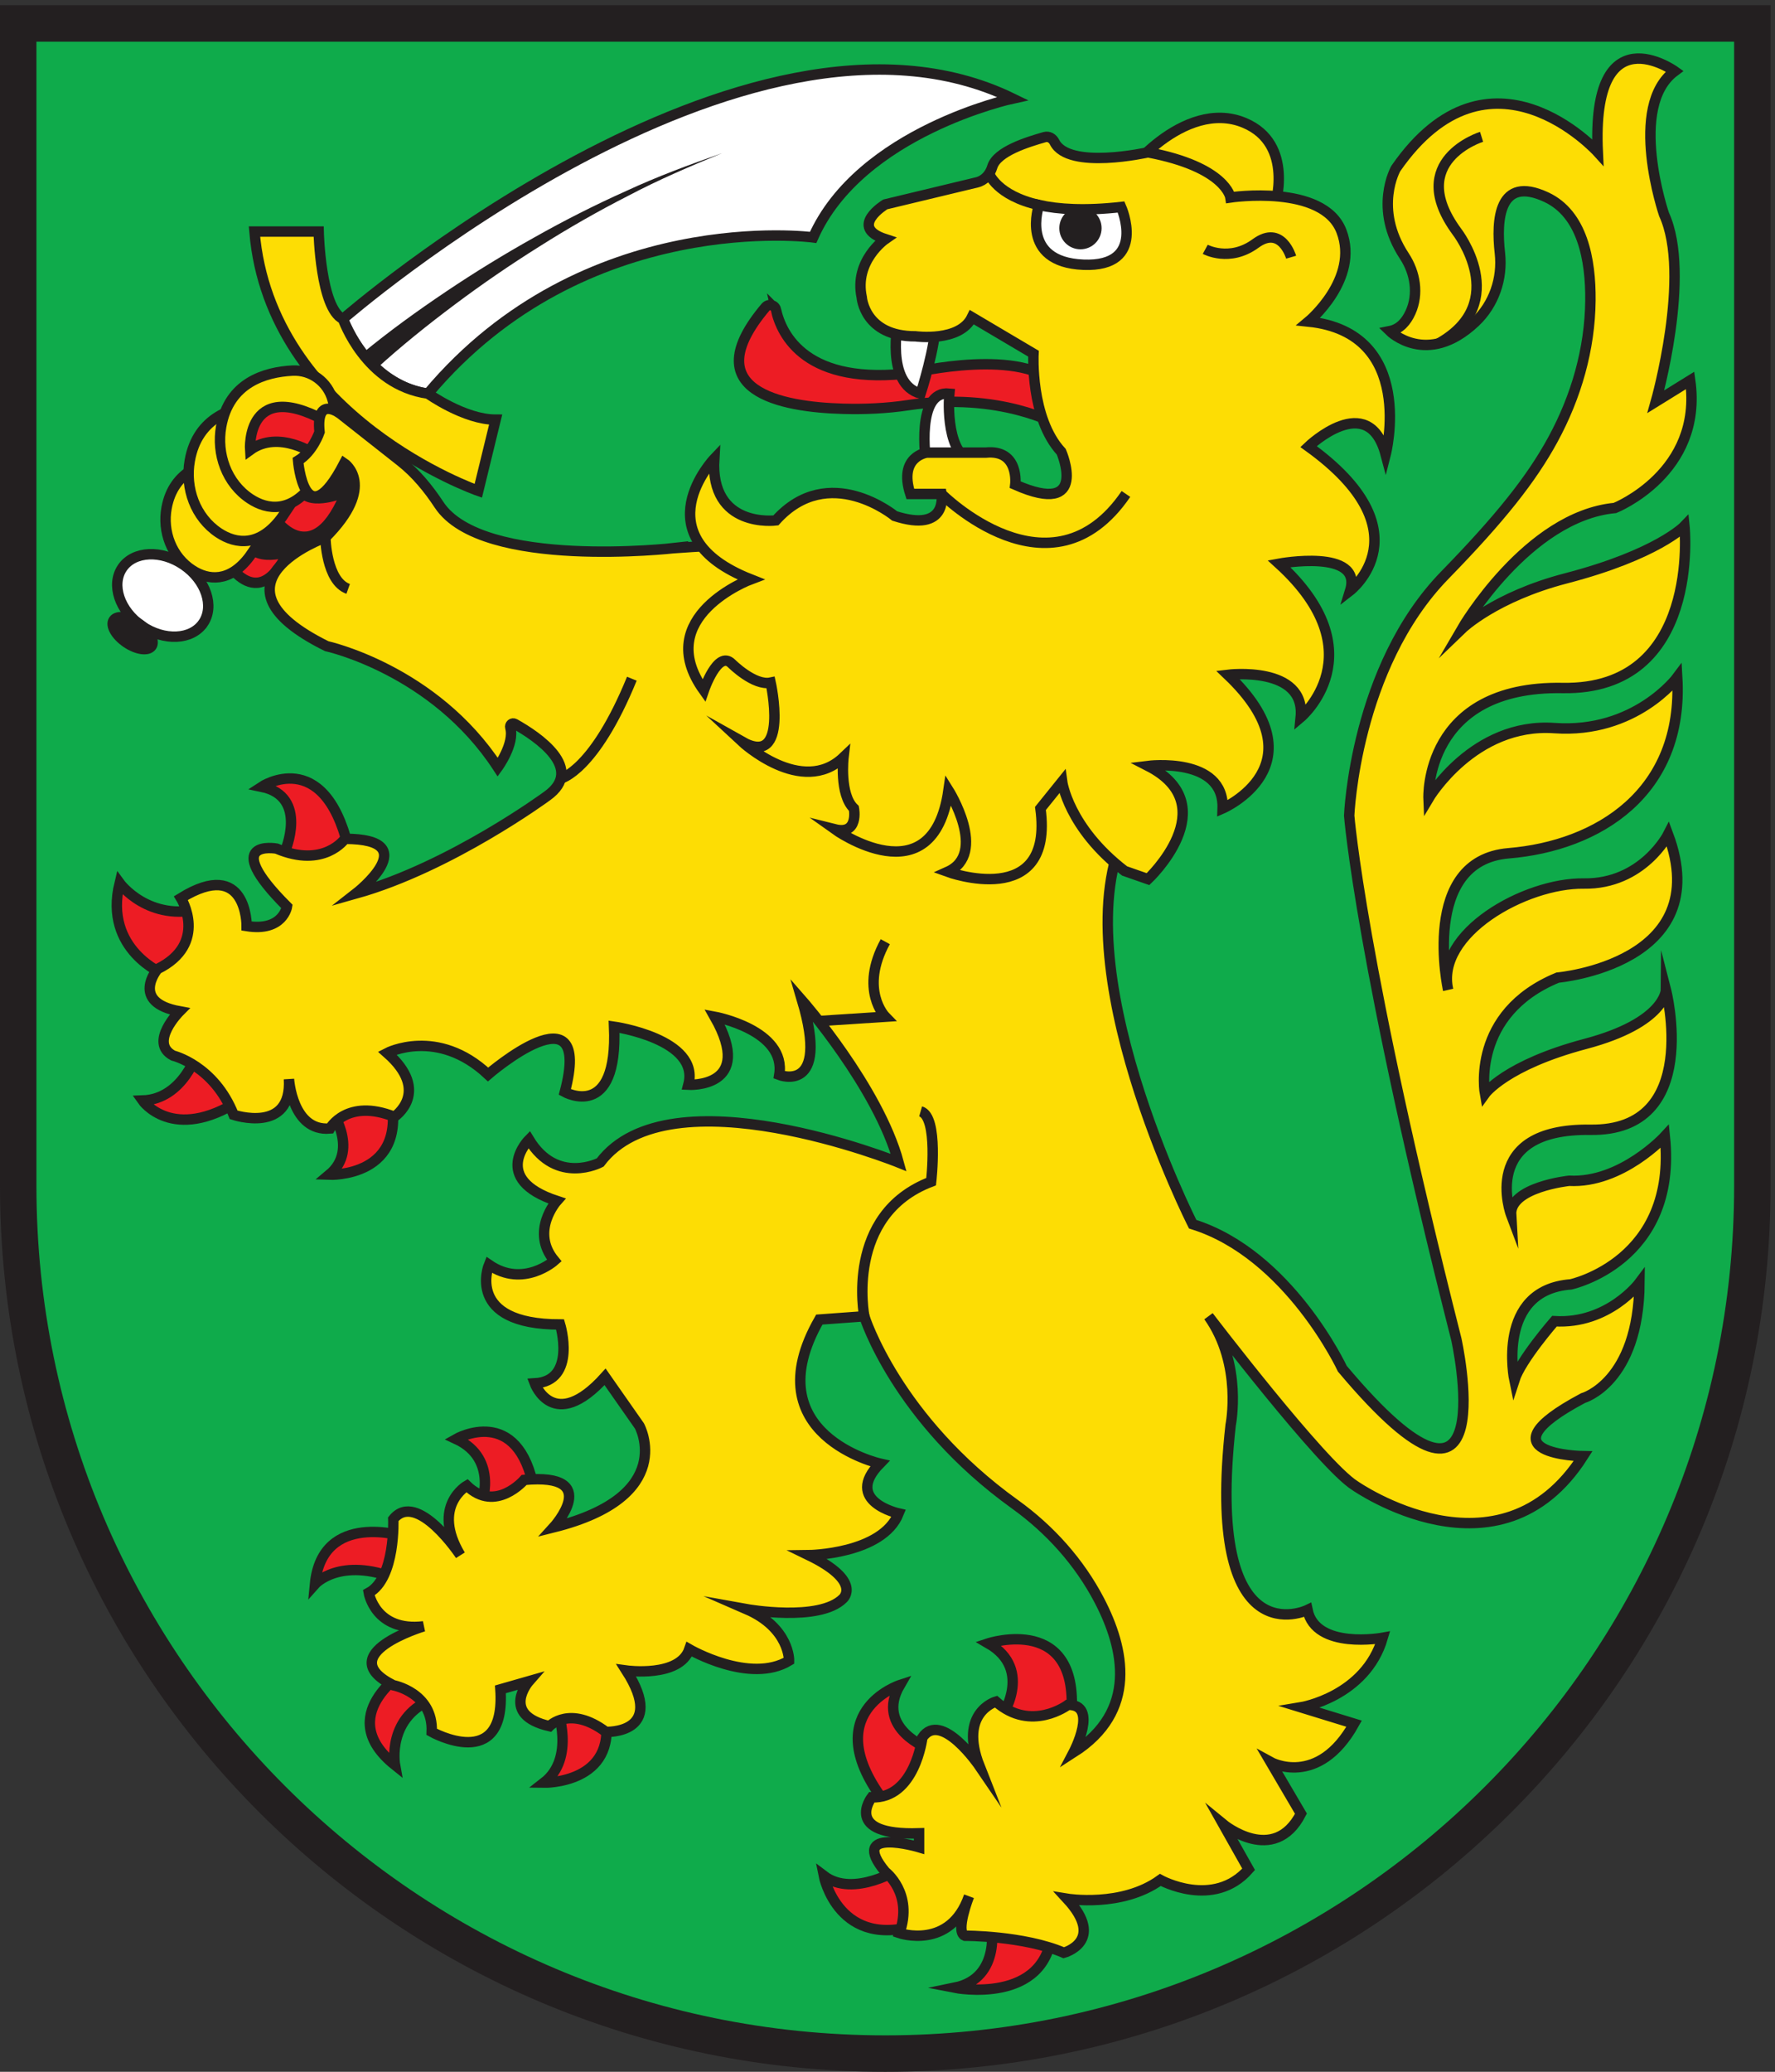 <svg xmlns="http://www.w3.org/2000/svg" height="264.573" width="226.773" xml:space="preserve"><rect width="100%" height="100%" fill="#333333" stroke="none"/><path style="fill:#0fab4b;fill-opacity:1;fill-rule:evenodd;stroke:none" d="M850.391 17.5C391.137 17.5 17.5 391.129 17.5 850.391V1966.75h1665.79V850.391c0-459.262-373.63-832.891-832.899-832.891" transform="matrix(.133 0 0 -.133 0 264.573)"/><path style="fill:#231f20;fill-opacity:1;fill-rule:nonzero;stroke:none" d="M1700.79 1984.25H0V850.391C0 380.73 380.734 0 850.391 0c469.669 0 850.399 380.73 850.399 850.391V1984.25zm-35-35V850.391C1665.79 400.781 1300.01 35 850.391 35 400.781 35 35 400.781 35 850.391V1949.25h1630.79" transform="matrix(.133 0 0 -.133 0 264.573)"/><path style="fill:#fff;fill-opacity:1;fill-rule:nonzero;stroke:none" d="M972.77 1894.68s-146.661-31.67-191.661-133.34c0 0-219.453 29.38-370-150 0 0-53.336 3.34-81.668 71.67 0 0 386.668 336.67 643.329 211.67" transform="matrix(.133 0 0 -.133 0 264.573)"/><path style="fill:none;stroke:#231f20;stroke-width:10;stroke-linecap:butt;stroke-linejoin:miter;stroke-miterlimit:10;stroke-dasharray:none;stroke-opacity:1" d="M972.77 1894.68s-146.661-31.67-191.661-133.34c0 0-219.453 29.38-370-150 0 0-53.336 3.34-81.668 71.67 0 0 386.668 336.67 643.329 211.67z" transform="matrix(.133 0 0 -.133 0 264.573)"/><path style="fill:#fddd04;fill-opacity:1;fill-rule:nonzero;stroke:none" d="M306.109 1766.92s1.664-73.91 23.332-83.91c0 0 21.668-63.33 81.668-71.67 0 0 35-25 65-25l-16.668-68.33s-200 69.49-215 248.91h61.668" transform="matrix(.133 0 0 -.133 0 264.573)"/><path style="fill:none;stroke:#231f20;stroke-width:10;stroke-linecap:butt;stroke-linejoin:miter;stroke-miterlimit:10;stroke-dasharray:none;stroke-opacity:1" d="M306.109 1766.92s1.664-73.91 23.332-83.91c0 0 21.668-63.33 81.668-71.67 0 0 35-25 65-25l-16.668-68.33s-200 69.49-215 248.91z" transform="matrix(.133 0 0 -.133 0 264.573)"/><path style="fill:#fff;fill-opacity:1;fill-rule:nonzero;stroke:none" d="M195.141 1390.93c-11.11-16.21-37.489-17.44-58.918-2.75-21.43 14.7-29.801 39.74-18.692 55.95 11.11 16.2 37.489 17.42 58.922 2.74 21.43-14.69 29.793-39.74 18.688-55.94" transform="matrix(.133 0 0 -.133 0 264.573)"/><path style="fill:none;stroke:#231f20;stroke-width:10;stroke-linecap:butt;stroke-linejoin:miter;stroke-miterlimit:10;stroke-dasharray:none;stroke-opacity:1" d="M195.141 1390.93c-11.11-16.21-37.489-17.44-58.918-2.75-21.43 14.7-29.801 39.74-18.692 55.95 11.11 16.2 37.489 17.42 58.922 2.74 21.43-14.69 29.793-39.74 18.688-55.94z" transform="matrix(.133 0 0 -.133 0 264.573)"/><path style="fill:#231f20;fill-opacity:1;fill-rule:nonzero;stroke:none" d="M145.613 1368.86c-3.394-4.95-14.289-3.38-24.336 3.5-10.05 6.89-15.441 16.49-12.047 21.44 3.395 4.95 14.293 3.38 24.336-3.5 10.047-6.89 15.446-16.49 12.047-21.44" transform="matrix(.133 0 0 -.133 0 264.573)"/><path style="fill:none;stroke:#231f20;stroke-width:10;stroke-linecap:butt;stroke-linejoin:miter;stroke-miterlimit:10;stroke-dasharray:none;stroke-opacity:1" d="M145.613 1368.86c-3.394-4.95-14.289-3.38-24.336 3.5-10.05 6.89-15.441 16.49-12.047 21.44 3.395 4.95 14.293 3.38 24.336-3.5 10.047-6.89 15.446-16.49 12.047-21.44z" transform="matrix(.133 0 0 -.133 0 264.573)"/><path style="fill:#231f20;fill-opacity:1;fill-rule:nonzero;stroke:none" d="M347.965 1649.91c26.047 21.47 52.789 40.75 80.371 59.3 27.512 18.51 55.785 35.83 84.684 51.97 28.824 16.27 58.347 31.24 88.515 44.73 29.973 13.91 60.985 25.38 92.074 36.27-30.519-12.46-60.8-25.43-89.906-40.78-29.301-14.92-57.844-31.26-85.574-48.82-27.809-17.43-54.906-35.97-81.125-55.62-26.168-19.56-51.926-40.25-75.695-61.94l-13.344 14.89M354.641 1442.18H235.273v110.83h119.368v-110.83" transform="matrix(.133 0 0 -.133 0 264.573)"/><path style="fill:none;stroke:#231f20;stroke-width:10;stroke-linecap:butt;stroke-linejoin:miter;stroke-miterlimit:10;stroke-dasharray:none;stroke-opacity:1" d="M354.641 1442.18H235.273v110.83h119.368z" transform="matrix(.133 0 0 -.133 0 264.573)"/><path style="fill:#ed1c24;fill-opacity:1;fill-rule:nonzero;stroke:none" d="M258.609 1508.84s32.45-67.5 64.895 0c0 0-41.856-14.21-39.895 19.17l-25-19.17M211.992 1459.68s32.449-67.5 64.899 0c0 0-41.856-14.22-39.899 19.16l-25-19.16" transform="matrix(.133 0 0 -.133 0 264.573)"/><path style="fill:none;stroke:#231f20;stroke-width:10;stroke-linecap:butt;stroke-linejoin:miter;stroke-miterlimit:10;stroke-dasharray:none;stroke-opacity:1" d="M211.992 1459.68s32.449-67.5 64.899 0c0 0-41.856-14.22-39.899 19.16z" transform="matrix(.133 0 0 -.133 0 264.573)"/><path style="fill:#fddd04;fill-opacity:1;fill-rule:nonzero;stroke:none" d="M256.102 1523.64c-4.149 15.01-18.567 25.28-34.645 24.48-23.711-1.18-54.691-9.95-61.414-46.41-4.234-22.98 4.754-47.17 24.922-60.06 14.816-9.47 35.508-12.13 54.594 13.1l25.414 36.77-8.871 32.12" transform="matrix(.133 0 0 -.133 0 264.573)"/><path style="fill:none;stroke:#231f20;stroke-width:10;stroke-linecap:butt;stroke-linejoin:miter;stroke-miterlimit:10;stroke-dasharray:none;stroke-opacity:1" d="M256.102 1523.64c-4.149 15.01-18.567 25.28-34.645 24.48-23.711-1.18-54.691-9.95-61.414-46.41-4.234-22.98 4.754-47.17 24.922-60.06 14.816-9.47 35.508-12.13 54.594 13.1l25.414 36.77z" transform="matrix(.133 0 0 -.133 0 264.573)"/><path style="fill:#fddd04;fill-opacity:1;fill-rule:nonzero;stroke:none" d="M289.387 1572.39c-4.625 17.35-20.696 29.22-38.621 28.3-26.426-1.37-60.965-11.5-68.457-53.65-4.723-26.54 5.3-54.5 27.777-69.4 16.523-10.95 39.578-14.03 60.859 15.14l28.332 42.49-9.89 37.12" transform="matrix(.133 0 0 -.133 0 264.573)"/><path style="fill:none;stroke:#231f20;stroke-width:10;stroke-linecap:butt;stroke-linejoin:miter;stroke-miterlimit:10;stroke-dasharray:none;stroke-opacity:1" d="M289.387 1572.39c-4.625 17.35-20.696 29.22-38.621 28.3-26.426-1.37-60.965-11.5-68.457-53.65-4.723-26.54 5.3-54.5 27.777-69.4 16.523-10.95 39.578-14.03 60.859 15.14l28.332 42.49z" transform="matrix(.133 0 0 -.133 0 264.573)"/><path style="fill:#fddd04;fill-opacity:1;fill-rule:nonzero;stroke:none" d="M319.555 1605.13c-4.625 17.34-20.696 29.22-38.625 28.29-26.43-1.37-60.961-11.5-68.457-53.64-4.723-26.55 5.3-54.51 27.777-69.4 16.52-10.95 39.582-14.04 60.859 15.13l28.332 42.49-9.886 37.13" transform="matrix(.133 0 0 -.133 0 264.573)"/><path style="fill:none;stroke:#231f20;stroke-width:10;stroke-linecap:butt;stroke-linejoin:miter;stroke-miterlimit:10;stroke-dasharray:none;stroke-opacity:1" d="M319.555 1605.13c-4.625 17.34-20.696 29.22-38.625 28.29-26.43-1.37-60.961-11.5-68.457-53.64-4.723-26.55 5.3-54.51 27.777-69.4 16.52-10.95 39.582-14.04 60.859 15.13l28.332 42.49z" transform="matrix(.133 0 0 -.133 0 264.573)"/><path style="fill:#ed1c24;fill-opacity:1;fill-rule:nonzero;stroke:none" d="M302.773 1553.01s-35 24.17-62.5 4.17c0 0-4.988 73.95 79.168 24.16l-16.668-28.33" transform="matrix(.133 0 0 -.133 0 264.573)"/><path style="fill:none;stroke:#231f20;stroke-width:10;stroke-linecap:butt;stroke-linejoin:miter;stroke-miterlimit:10;stroke-dasharray:none;stroke-opacity:1" d="M302.773 1553.01s-35 24.17-62.5 4.17c0 0-4.988 73.95 79.168 24.16z" transform="matrix(.133 0 0 -.133 0 264.573)"/><path style="fill:#ed1c24;fill-opacity:1;fill-rule:nonzero;stroke:none" d="M273.652 1171.48s23.289 52.99-22.336 62.36c0 0 59.375 39.38 83.125-57.5l-31.25-21.25-29.539 16.39" transform="matrix(.133 0 0 -.133 0 264.573)"/><path style="fill:none;stroke:#231f20;stroke-width:10;stroke-linecap:butt;stroke-linejoin:miter;stroke-miterlimit:10;stroke-dasharray:none;stroke-opacity:1" d="M273.652 1171.48s23.289 52.99-22.336 62.36c0 0 59.375 39.38 83.125-57.5l-31.25-21.25z" transform="matrix(.133 0 0 -.133 0 264.573)"/><path style="fill:#ed1c24;fill-opacity:1;fill-rule:nonzero;stroke:none" d="M157.566 1053.84s-58.414 23.13-42.64 87.5c0 0 27.64-38.12 79.515-24.37v-36.25l-36.875-26.88" transform="matrix(.133 0 0 -.133 0 264.573)"/><path style="fill:none;stroke:#231f20;stroke-width:10;stroke-linecap:butt;stroke-linejoin:miter;stroke-miterlimit:10;stroke-dasharray:none;stroke-opacity:1" d="M157.566 1053.84s-58.414 23.13-42.64 87.5c0 0 27.64-38.12 79.515-24.37v-36.25z" transform="matrix(.133 0 0 -.133 0 264.573)"/><path style="fill:#ed1c24;fill-opacity:1;fill-rule:nonzero;stroke:none" d="M190.066 980.09s-13.75-46.25-53.125-47.5c0 0 28.75-41.25 93.125 0l-10.625 26.879-29.375 20.621" transform="matrix(.133 0 0 -.133 0 264.573)"/><path style="fill:none;stroke:#231f20;stroke-width:10;stroke-linecap:butt;stroke-linejoin:miter;stroke-miterlimit:10;stroke-dasharray:none;stroke-opacity:1" d="M190.066 980.09s-13.75-46.25-53.125-47.5c0 0 28.75-41.25 93.125 0l-10.625 26.879z" transform="matrix(.133 0 0 -.133 0 264.573)"/><path style="fill:#ed1c24;fill-opacity:1;fill-rule:nonzero;stroke:none" d="M316.316 926.34s30-40 0-65c0 0 77.5-3.121 58.125 77.5l-58.125-12.5" transform="matrix(.133 0 0 -.133 0 264.573)"/><path style="fill:none;stroke:#231f20;stroke-width:10;stroke-linecap:butt;stroke-linejoin:miter;stroke-miterlimit:10;stroke-dasharray:none;stroke-opacity:1" d="M316.316 926.34s30-40 0-65c0 0 77.5-3.121 58.125 77.5z" transform="matrix(.133 0 0 -.133 0 264.573)"/><path style="fill:#ed1c24;fill-opacity:1;fill-rule:nonzero;stroke:none" d="M461.941 543.219s18.125 45-23.75 64.383c0 0 60 34.367 75-49.383l-51.25-15" transform="matrix(.133 0 0 -.133 0 264.573)"/><path style="fill:none;stroke:#231f20;stroke-width:10;stroke-linecap:butt;stroke-linejoin:miter;stroke-miterlimit:10;stroke-dasharray:none;stroke-opacity:1" d="M461.941 543.219s18.125 45-23.75 64.383c0 0 60 34.367 75-49.383z" transform="matrix(.133 0 0 -.133 0 264.573)"/><path style="fill:#ed1c24;fill-opacity:1;fill-rule:nonzero;stroke:none" d="M388.816 513.852s-79.375 25.617-86.25-45.633c0 0 23.75 26.883 78.75 5l7.5 40.633" transform="matrix(.133 0 0 -.133 0 264.573)"/><path style="fill:none;stroke:#231f20;stroke-width:10;stroke-linecap:butt;stroke-linejoin:miter;stroke-miterlimit:10;stroke-dasharray:none;stroke-opacity:1" d="M388.816 513.852s-79.375 25.617-86.25-45.633c0 0 23.75 26.883 78.75 5z" transform="matrix(.133 0 0 -.133 0 264.573)"/><path style="fill:#ed1c24;fill-opacity:1;fill-rule:nonzero;stroke:none" d="M388.816 384.469s-68.75-42.5-9.375-90c0 0-8.75 47.5 38.75 64.383l-29.375 25.617" transform="matrix(.133 0 0 -.133 0 264.573)"/><path style="fill:none;stroke:#231f20;stroke-width:10;stroke-linecap:butt;stroke-linejoin:miter;stroke-miterlimit:10;stroke-dasharray:none;stroke-opacity:1" d="M388.816 384.469s-68.75-42.5-9.375-90c0 0-8.75 47.5 38.75 64.383z" transform="matrix(.133 0 0 -.133 0 264.573)"/><path style="fill:#ed1c24;fill-opacity:1;fill-rule:nonzero;stroke:none" d="M535.066 348.852s18.125-47.5-12.5-71.25c0 0 70.625-1.25 58.75 64.367l-46.25 6.883" transform="matrix(.133 0 0 -.133 0 264.573)"/><path style="fill:none;stroke:#231f20;stroke-width:10;stroke-linecap:butt;stroke-linejoin:miter;stroke-miterlimit:10;stroke-dasharray:none;stroke-opacity:1" d="M535.066 348.852s18.125-47.5-12.5-71.25c0 0 70.625-1.25 58.75 64.367z" transform="matrix(.133 0 0 -.133 0 264.573)"/><path style="fill:#ed1c24;fill-opacity:1;fill-rule:nonzero;stroke:none" d="M961.316 339.469s32.5 46.25-11.875 71.883c0 0 89.379 29.367 79.379-71.883l-39.3-10.617-28.204 10.617" transform="matrix(.133 0 0 -.133 0 264.573)"/><path style="fill:none;stroke:#231f20;stroke-width:10;stroke-linecap:butt;stroke-linejoin:miter;stroke-miterlimit:10;stroke-dasharray:none;stroke-opacity:1" d="M961.316 339.469s32.5 46.25-11.875 71.883c0 0 89.379 29.367 79.379-71.883l-39.3-10.617z" transform="matrix(.133 0 0 -.133 0 264.573)"/><path style="fill:#ed1c24;fill-opacity:1;fill-rule:nonzero;stroke:none" d="M892.566 310.102s-52.5 19.367-28.125 61.25c0 0-80.597-26.25-14.05-113.133l33.961 9.383 8.214 42.5" transform="matrix(.133 0 0 -.133 0 264.573)"/><path style="fill:none;stroke:#231f20;stroke-width:10;stroke-linecap:butt;stroke-linejoin:miter;stroke-miterlimit:10;stroke-dasharray:none;stroke-opacity:1" d="M892.566 310.102s-52.5 19.367-28.125 61.25c0 0-80.597-26.25-14.05-113.133l33.961 9.383z" transform="matrix(.133 0 0 -.133 0 264.573)"/><path style="fill:#ed1c24;fill-opacity:1;fill-rule:nonzero;stroke:none" d="M865.691 195.719s-45.625-29.367-74.375-7.5c0 0 14.188-73.117 93.036-46.25l-4.911 30-13.75 23.75" transform="matrix(.133 0 0 -.133 0 264.573)"/><path style="fill:none;stroke:#231f20;stroke-width:10;stroke-linecap:butt;stroke-linejoin:miter;stroke-miterlimit:10;stroke-dasharray:none;stroke-opacity:1" d="M865.691 195.719s-45.625-29.367-74.375-7.5c0 0 14.188-73.117 93.036-46.25l-4.911 30z" transform="matrix(.133 0 0 -.133 0 264.573)"/><path style="fill:#ed1c24;fill-opacity:1;fill-rule:nonzero;stroke:none" d="M951.941 143.219s11.25-53.117-35-62.5c0 0 88.749-17.489 93.749 55.312l-58.749 7.188" transform="matrix(.133 0 0 -.133 0 264.573)"/><path style="fill:none;stroke:#231f20;stroke-width:10;stroke-linecap:butt;stroke-linejoin:miter;stroke-miterlimit:10;stroke-dasharray:none;stroke-opacity:1" d="M951.941 143.219s11.25-53.117-35-62.5c0 0 88.749-17.489 93.749 55.312z" transform="matrix(.133 0 0 -.133 0 264.573)"/><path style="fill:#fddd04;fill-opacity:1;fill-rule:nonzero;stroke:none" d="M647.773 1463.01s-184.656-21.14-226 41.57c-10.32 15.66-22.253 30.2-36.98 41.81l-57.02 44.95s-24.582 20-20.832-16.87c0 0-6.25-18.75-20.625-27.5 0 0 6.25-75.63 44.375-2.5 0 0 31.875-21.25-18.125-71.25 0 0-121.25-43.75 1.25-104.38 0 0 103.125-22.5 164.375-116.25 0 0 16.368 22.5 12.028 38.05-.746 2.65 1.84 4.94 4.246 3.59 22.406-12.56 67.414-43.09 31.226-69.14 0 0-92.5-68.12-183.75-93.75 0 0 67.5 52.5-10.625 52.5 0 0-20-28.75-65.625-9.37 0 0-55.625 10 10-55.63 0 0-3.75-24.37-38.75-18.75 0 0 .625 66.25-63.125 26.88 0 0 26.875-43.75-22.5-68.13 0 0-26.875-31.87 21.25-40.62 0 0-30-30.001-6.25-42.501 0 0 39.375-9.379 58.125-56.879 0 0 56.25-18.75 53.125 34.379 0 0 3.125-50.629 39.375-47.5 0 0 16.25 29.371 61.875 11.25 0 0 35.625 23.75-6.875 61.25 0 0 48.125 25.001 96.875-20.629 0 0 101.25 87.5 73.75-16.871 0 0 51.239-28.36 47.313 62.761 0 0 83.027-11.785 71.363-55.769 0 0 64.528-3.672 25.254 65.329 0 0 69.121-12.7 62.051-55.899 0 0 48.699-18.86 21.996 71.469 0 0 73.055-83.258 92.687-155.52 0 0-219.937 88.762-286.707 0 0 0-41.628-22-68.339 21.988 0 0-37.7-37.699 26.711-58.906 0 0-25.922-29.063-2.36-57.344 0 0-29.847-26.707-62.836-3.93 0 0-23.562-57.339 68.336-57.339 0 0 16.496-54.2-24.351-56.559 0 0 18.066-48.699 67.554 6.281l32.992-47.133s36.918-67.546-82.48-97.398c0 0 48.035 52.641-28.219 45.57 0 0-27.547-32.211-55.043-5.5 0 0-34.558-19.64-6.285-66.769 0 0-41.629 62.828-64.406 34.558 0 0 2.355-56.558-23.567-70.687 0 0 6.286-37.711 52.625-32.211 0 0-88.757-26.711-29.058-56.551 0 0 38.488-7.07 36.918-44.781 0 0 71.476-40.051 65.98 40.84l27.489 7.871s-28.274-32.211 19.64-43.211c0 0 19.641 20.422 54.199-5.5 0 0 58.911-2.359 19.637 58.91 0 0 51.059-7.07 60.485 20.43 0 0 58.125-33.778 95.832-11 0 0 .785 31.422-40.844 49.492 0 0 69.906-12.57 92.683 10.211 0 0 18.852 16.5-32.988 41.629 0 0 70.692.777 86.402 40.058 0 0-53.414 11.782-18.066 47.911 0 0-121.48 27.5-58.125 138.25l43.203 3.152s30.574-98.543 144.824-180.57c33.544-24.09 61.644-55.403 80.804-91.981 24.76-47.281 36.8-106.902-24.54-146.121 0 0 24.35 46.34-5.5 45.551 0 0-35.346-26.711-69.123 3.148 0 0-36.133-10.219-15.715-62.051 0 0-36.914 54.192-54.98 27.493 0 0-7.071-58.922-48.699-57.352 0 0-28.282-36.91 45.554-34.559v-13.359s-68.875 20.43-32.476-23.562c0 0 27.254-20.418 13.629-58.911 0 0 48.703-16.488 66.769 35.34 0 0-13.359-34.047-3.937-37.84 0 0 56.562.153 95.048-16.359 0 0 40.85 11 3.15 51.852 0 0 52.62-8.641 89.54 18.07 0 0 51.06-28.281 84.83 10.211l-24.34 43.199s48.7-40.062 74.61 10.211l-29.06 49.488s45.56-25.14 80.12 36.918l-51.06 15.711s62.05 10.199 78.55 66.77c0 0-64.41-11.789-72.26 26.711 0 0-98.97-47.918-73.83 177.511 0 0 11.77 58.129-21.22 104.481 0 0 109.18-142.973 140.61-162.602 0 0 139.03-97.398 219.15 28.27 0 0-102.12 1.57 0 55.769 0 0 53.42 14.922 54.2 110.75 0 0-29.85-40.05-81.69-36.91 0 0-32.21-36.91-38.5-56.551 0 0-18.06 86.391 54.2 91.903 0 0 102.9 21.988 90.34 142.168 0 0-41.64-45.328-91.9-42.688 0 0-57.34-6.011-55.77-32.722 0 0-31.43 83.269 76.19 81.691 107.61-1.559 72.54 134.32 72.54 134.32s-.27-31.42-77.26-51.836c-76.97-20.425-96.61-47.914-96.61-47.914s-14.14 76.98 69.91 111.54c0 0 152.39 13.35 106.04 137.46 0 0-24.35-47.92-80.91-47.13-56.55.79-142.96-47.92-130.39-102.12 0 0-27.49 124.11 58.13 131.18 85.62 7.07 168.36 58.13 161.94 168.88 0 0-40.19-54.2-117.95-48.7s-120.97-67.55-120.97-67.55-4.71 108.4 128.82 106.05c133.54-2.36 117.04 155.52 117.04 155.52s-26-27.39-113.89-50.27c-68.12-17.73-99.71-48.19-99.71-48.19s62.78 107.89 146.83 115.79c0 0 84.84 33.73 72.27 122.49l-32.99-20.42s34.56 121.75 7.85 179.87c0 0-35.35 103.69 10.22 137.46 0 0-80.13 57.35-73.84-77.76 0 0-103.69 114.69-194.02-15.71 0 0-21.95-38.25 8.12-83.95 10.63-16.13 13.99-36.48 6.03-54.08-3.98-8.79-10.18-16.17-19.87-18.09 0 0 35.61-35.04 82.03 8.73 17.93 16.91 26.45 41.7 23.68 66.18-3.6 31.76-1.15 75.01 44.54 53.72 34.57-16.1 42.81-59.7 42.42-99.26-.47-46.71-13.67-92.3-35.97-133.34-20.6-37.93-50.74-75.84-103.84-130.3-86.39-88.56-91.91-230.93-91.91-230.93s11-140.6 102.9-502.718c0 0 48-215.82-109.5-28.332 0 0-51.25 110-143.75 138.75 0 0-126.97 250-64.11 377.5l-305.889 278.75s-88.328-4.27-127.918-7.08" transform="matrix(.133 0 0 -.133 0 264.573)"/><path style="fill:none;stroke:#231f20;stroke-width:10;stroke-linecap:butt;stroke-linejoin:miter;stroke-miterlimit:10;stroke-dasharray:none;stroke-opacity:1" d="M647.773 1463.01s-184.656-21.14-226 41.57c-10.32 15.66-22.253 30.2-36.98 41.81l-57.02 44.95s-24.582 20-20.832-16.87c0 0-6.25-18.75-20.625-27.5 0 0 6.25-75.63 44.375-2.5 0 0 31.875-21.25-18.125-71.25 0 0-121.25-43.75 1.25-104.38 0 0 103.125-22.5 164.375-116.25 0 0 16.368 22.5 12.028 38.05-.746 2.65 1.84 4.94 4.246 3.59 22.406-12.56 67.414-43.09 31.226-69.14 0 0-92.5-68.12-183.75-93.75 0 0 67.5 52.5-10.625 52.5 0 0-20-28.75-65.625-9.37 0 0-55.625 10 10-55.63 0 0-3.75-24.37-38.75-18.75 0 0 .625 66.25-63.125 26.88 0 0 26.875-43.75-22.5-68.13 0 0-26.875-31.87 21.25-40.62 0 0-30-30.001-6.25-42.501 0 0 39.375-9.379 58.125-56.879 0 0 56.25-18.75 53.125 34.379 0 0 3.125-50.629 39.375-47.5 0 0 16.25 29.371 61.875 11.25 0 0 35.625 23.75-6.875 61.25 0 0 48.125 25.001 96.875-20.629 0 0 101.25 87.5 73.75-16.871 0 0 51.239-28.36 47.313 62.761 0 0 83.027-11.785 71.363-55.769 0 0 64.528-3.672 25.254 65.329 0 0 69.121-12.7 62.051-55.899 0 0 48.699-18.86 21.996 71.469 0 0 73.055-83.258 92.687-155.52 0 0-219.937 88.762-286.707 0 0 0-41.628-22-68.339 21.988 0 0-37.7-37.699 26.711-58.906 0 0-25.922-29.063-2.36-57.344 0 0-29.847-26.707-62.836-3.93 0 0-23.562-57.339 68.336-57.339 0 0 16.496-54.2-24.351-56.559 0 0 18.066-48.699 67.554 6.281l32.992-47.133s36.918-67.546-82.48-97.398c0 0 48.035 52.641-28.219 45.57 0 0-27.547-32.211-55.043-5.5 0 0-34.558-19.64-6.285-66.769 0 0-41.629 62.828-64.406 34.558 0 0 2.355-56.558-23.567-70.687 0 0 6.286-37.711 52.625-32.211 0 0-88.757-26.711-29.058-56.551 0 0 38.488-7.07 36.918-44.781 0 0 71.476-40.051 65.98 40.84l27.489 7.871s-28.274-32.211 19.64-43.211c0 0 19.641 20.422 54.199-5.5 0 0 58.911-2.359 19.637 58.91 0 0 51.059-7.07 60.485 20.43 0 0 58.125-33.778 95.832-11 0 0 .785 31.422-40.844 49.492 0 0 69.906-12.57 92.683 10.211 0 0 18.852 16.5-32.988 41.629 0 0 70.692.777 86.402 40.058 0 0-53.414 11.782-18.066 47.911 0 0-121.48 27.5-58.125 138.25l43.203 3.152s30.574-98.543 144.824-180.57c33.544-24.09 61.644-55.403 80.804-91.981 24.76-47.281 36.8-106.902-24.54-146.121 0 0 24.35 46.34-5.5 45.551 0 0-35.346-26.711-69.123 3.148 0 0-36.133-10.219-15.715-62.051 0 0-36.914 54.192-54.98 27.493 0 0-7.071-58.922-48.699-57.352 0 0-28.282-36.91 45.554-34.559v-13.359s-68.875 20.43-32.476-23.562c0 0 27.254-20.418 13.629-58.911 0 0 48.703-16.488 66.769 35.34 0 0-13.359-34.047-3.937-37.84 0 0 56.562.153 95.048-16.359 0 0 40.85 11 3.15 51.852 0 0 52.62-8.641 89.54 18.07 0 0 51.06-28.281 84.83 10.211l-24.34 43.199s48.7-40.062 74.61 10.211l-29.06 49.488s45.56-25.14 80.12 36.918l-51.06 15.711s62.05 10.199 78.55 66.77c0 0-64.41-11.789-72.26 26.711 0 0-98.97-47.918-73.83 177.511 0 0 11.77 58.129-21.22 104.481 0 0 109.18-142.973 140.61-162.602 0 0 139.03-97.398 219.15 28.27 0 0-102.12 1.57 0 55.769 0 0 53.42 14.922 54.2 110.75 0 0-29.85-40.05-81.69-36.91 0 0-32.21-36.91-38.5-56.551 0 0-18.06 86.391 54.2 91.903 0 0 102.9 21.988 90.34 142.168 0 0-41.64-45.328-91.9-42.688 0 0-57.34-6.011-55.77-32.722 0 0-31.43 83.269 76.19 81.691 107.61-1.559 72.54 134.32 72.54 134.32s-.27-31.42-77.26-51.836c-76.97-20.425-96.61-47.914-96.61-47.914s-14.14 76.98 69.91 111.54c0 0 152.39 13.35 106.04 137.46 0 0-24.35-47.92-80.91-47.13-56.55.79-142.96-47.92-130.39-102.12 0 0-27.49 124.11 58.13 131.18 85.62 7.07 168.36 58.13 161.94 168.88 0 0-40.19-54.2-117.95-48.7s-120.97-67.55-120.97-67.55-4.71 108.4 128.82 106.05c133.54-2.36 117.04 155.52 117.04 155.52s-26-27.39-113.89-50.27c-68.12-17.73-99.71-48.19-99.71-48.19s62.78 107.89 146.83 115.79c0 0 84.84 33.73 72.27 122.49l-32.99-20.42s34.56 121.75 7.85 179.87c0 0-35.35 103.69 10.22 137.46 0 0-80.13 57.35-73.84-77.76 0 0-103.69 114.69-194.02-15.71 0 0-21.95-38.25 8.12-83.95 10.63-16.13 13.99-36.48 6.03-54.08-3.98-8.79-10.18-16.17-19.87-18.09 0 0 35.61-35.04 82.03 8.73 17.93 16.91 26.45 41.7 23.68 66.18-3.6 31.76-1.15 75.01 44.54 53.72 34.57-16.1 42.81-59.7 42.42-99.26-.47-46.71-13.67-92.3-35.97-133.34-20.6-37.93-50.74-75.84-103.84-130.3-86.39-88.56-91.91-230.93-91.91-230.93s11-140.6 102.9-502.718c0 0 48-215.82-109.5-28.332 0 0-51.25 110-143.75 138.75 0 0-126.97 250-64.11 377.5l-305.889 278.75s-88.328-4.27-127.918-7.08z" transform="matrix(.133 0 0 -.133 0 264.573)"/><path style="fill:none;stroke:#231f20;stroke-width:10;stroke-linecap:butt;stroke-linejoin:miter;stroke-miterlimit:10;stroke-dasharray:none;stroke-opacity:1" d="M1423.19 1857.9s-73.75-22.9-23.75-90.98c0 0 52.73-67.85-17.38-107.34M830.242 725.422s-19.133 97.59 64.199 129.25c0 0 7.313 62.5-10.089 67.5M312.566 1473.22s.625-41.88 21.875-49.38M538.641 1241.76s32.05 7.08 68.3 95.83M786.672 1008.9l63.719 4.14s-25.297 25.8 0 72.05" transform="matrix(.133 0 0 -.133 0 264.573)"/><path style="fill:#ed1c24;fill-opacity:1;fill-rule:nonzero;stroke:none" d="M745.367 1691.93c5.293-23.85 28.633-74.05 131.574-60.59 0 0 106.875 25.62 140.629-13.75l-1.42-36.25s-55.341 32.15-143.927 18.87c-20.633-3.09-41.543-4.03-62.399-3.44-59.601 1.66-142.371 17.07-74.504 97.52 3.063 3.62 9.02 2.28 10.047-2.36" transform="matrix(.133 0 0 -.133 0 264.573)"/><path style="fill:none;stroke:#231f20;stroke-width:10;stroke-linecap:butt;stroke-linejoin:miter;stroke-miterlimit:10;stroke-dasharray:none;stroke-opacity:1" d="M745.367 1691.93c5.293-23.85 28.633-74.05 131.574-60.59 0 0 106.875 25.62 140.629-13.75l-1.42-36.25s-55.341 32.15-143.927 18.87c-20.633-3.09-41.543-4.03-62.399-3.44-59.601 1.66-142.371 17.07-74.504 97.52 3.063 3.62 9.02 2.28 10.047-2.36z" transform="matrix(.133 0 0 -.133 0 264.573)"/><path style="fill:#fff;fill-opacity:1;fill-rule:nonzero;stroke:none" d="M889.441 1546.34s-10 68.34 22.5 65c0 0-5-53.33 20-65h-42.5" transform="matrix(.133 0 0 -.133 0 264.573)"/><path style="fill:none;stroke:#231f20;stroke-width:10;stroke-linecap:butt;stroke-linejoin:miter;stroke-miterlimit:10;stroke-dasharray:none;stroke-opacity:1" d="M889.441 1546.34s-10 68.34 22.5 65c0 0-5-53.33 20-65z" transform="matrix(.133 0 0 -.133 0 264.573)"/><path style="fill:#fff;fill-opacity:1;fill-rule:nonzero;stroke:none" d="M862.77 1681.34s-12.68-60.83 21.582-70c0 0 15.089 46.67 14.257 70H862.77" transform="matrix(.133 0 0 -.133 0 264.573)"/><path style="fill:none;stroke:#231f20;stroke-width:10;stroke-linecap:butt;stroke-linejoin:miter;stroke-miterlimit:10;stroke-dasharray:none;stroke-opacity:1" d="M862.77 1681.34s-12.68-60.83 21.582-70c0 0 15.089 46.67 14.257 70z" transform="matrix(.133 0 0 -.133 0 264.573)"/><path style="fill:#fddd04;fill-opacity:1;fill-rule:nonzero;stroke:none" d="M1224.44 1790.51s19.74 60.47-29.17 80.83c-58.26 24.26-118.95-52.7-113.33-54.16l142.5-26.67" transform="matrix(.133 0 0 -.133 0 264.573)"/><path style="fill:none;stroke:#231f20;stroke-width:10;stroke-linecap:butt;stroke-linejoin:miter;stroke-miterlimit:10;stroke-dasharray:none;stroke-opacity:1" d="M1224.44 1790.51s19.74 60.47-29.17 80.83c-58.26 24.26-118.95-52.7-113.33-54.16z" transform="matrix(.133 0 0 -.133 0 264.573)"/><path style="fill:#fddd04;fill-opacity:1;fill-rule:nonzero;stroke:none" d="M1102.77 1843.01s-76.4-17.3-89.78 9.77c-1.82 3.7-5.58 5.96-9.54 4.83-16.118-4.63-45.778-13.59-50.27-28.54-2.176-7.24-7.403-13.14-14.766-14.91l-88.023-21.15s-35.711-21.67 0-33.33c0 0-30.118-20.84-22.618-55.84 0 0 2.5-37.69 51.668-37.5 0 0 42.5-5.83 54.168 18.34l59.161-35s-3.329-61.67 26.67-94.17c0 0 27.5-63.33-44.17-31.67 0 0 4.171 34.17-28.329 30.84H890.27s-27.5-3.57-15.829-39.7h30s6.668-37.8-45-21.14c0 0-63.332 52.35-114.168-4.24 0 0-63.332-8.26-59.164 59.24 0 0-70.836-74.16 35-115.83 0 0-95.836-35.83-45-106.67 0 0 13.332 39.17 26.664 25.84 0 0 21.668-21.67 37.5-18.34 0 0 18.336-82.5-27.5-56.66 0 0 57.383-53.34 97.5-15 0 0-4.164-35.84 10-49.17 0 0 5-25.83-18.332-20 0 0 94.168-67.5 109.168 37.5 0 0 38.332-60.83-.839-78.33 0 0 102.5-37.5 89.171 60.83l20.829 25.83s5.84-44.16 60-85.83l22.5-7.86s75 70.36 0 108.69c0 0 73.34 9.17 71.67-40.83 0 0 95.83 41.67 5 128.33 0 0 75 9.17 70-40.83 0 0 73.33 61.67-20.83 147.5 0 0 80.83 15 68.33-25.83 0 0 73.33 56.66-40 138.33 0 0 57.5 55 74.13-7.59 0 0 30.04 116.76-74.13 127.59 0 0 49.17 40.83 31.67 86.67-17.5 45.83-106.67 32.5-106.67 32.5s-4.17 29.16-79.17 43.33" transform="matrix(.133 0 0 -.133 0 264.573)"/><path style="fill:none;stroke:#231f20;stroke-width:10;stroke-linecap:butt;stroke-linejoin:miter;stroke-miterlimit:10;stroke-dasharray:none;stroke-opacity:1" d="M1102.77 1843.01s-76.4-17.3-89.78 9.77c-1.82 3.7-5.58 5.96-9.54 4.83-16.118-4.63-45.778-13.59-50.27-28.54-2.176-7.24-7.403-13.14-14.766-14.91l-88.023-21.15s-35.711-21.67 0-33.33c0 0-30.118-20.84-22.618-55.84 0 0 2.5-37.69 51.668-37.5 0 0 42.5-5.83 54.168 18.34l59.161-35s-3.329-61.67 26.67-94.17c0 0 27.5-63.33-44.17-31.67 0 0 4.171 34.17-28.329 30.84H890.27s-27.5-3.57-15.829-39.7h30s6.668-37.8-45-21.14c0 0-63.332 52.35-114.168-4.24 0 0-63.332-8.26-59.164 59.24 0 0-70.836-74.16 35-115.83 0 0-95.836-35.83-45-106.67 0 0 13.332 39.17 26.664 25.84 0 0 21.668-21.67 37.5-18.34 0 0 18.336-82.5-27.5-56.66 0 0 57.383-53.34 97.5-15 0 0-4.164-35.84 10-49.17 0 0 5-25.83-18.332-20 0 0 94.168-67.5 109.168 37.5 0 0 38.332-60.83-.839-78.33 0 0 102.5-37.5 89.171 60.83l20.829 25.83s5.84-44.16 60-85.83l22.5-7.86s75 70.36 0 108.69c0 0 73.34 9.17 71.67-40.83 0 0 95.83 41.67 5 128.33 0 0 75 9.17 70-40.83 0 0 73.33 61.67-20.83 147.5 0 0 80.83 15 68.33-25.83 0 0 73.33 56.66-40 138.33 0 0 57.5 55 74.13-7.59 0 0 30.04 116.76-74.13 127.59 0 0 49.17 40.83 31.67 86.67-17.5 45.83-106.67 32.5-106.67 32.5s-4.17 29.16-79.17 43.33z" transform="matrix(.133 0 0 -.133 0 264.573)"/><path style="fill:none;stroke:#231f20;stroke-width:10;stroke-linecap:butt;stroke-linejoin:miter;stroke-miterlimit:10;stroke-dasharray:none;stroke-opacity:1" d="M998.094 1792.39c-40.645 9.13-47.989 30.18-47.989 30.18" transform="matrix(.133 0 0 -.133 0 264.573)"/><path style="fill:#fff;fill-opacity:1;fill-rule:nonzero;stroke:none" d="M1040.69 1735.09c61.88-2.5 36.25 55.42 36.25 55.42-34.86-3.9-60.32-2.24-78.846 1.88 0 0-19.278-54.8 42.596-57.3" transform="matrix(.133 0 0 -.133 0 264.573)"/><path style="fill:none;stroke:#231f20;stroke-width:10;stroke-linecap:butt;stroke-linejoin:miter;stroke-miterlimit:10;stroke-dasharray:none;stroke-opacity:1" d="M1040.69 1735.09c61.88-2.5 36.25 55.42 36.25 55.42-34.86-3.9-60.32-2.24-78.846 1.88 0 0-19.278-54.8 42.596-57.3zM1157.77 1749.89s23.34-12.71 48.34 5.62c25 18.33 34.16-13.19 34.16-13.19M904.441 1514.98s105.109-105.54 177.139 0" transform="matrix(.133 0 0 -.133 0 264.573)"/><path style="fill:#231f20;fill-opacity:1;fill-rule:nonzero;stroke:none" d="M1037.88 1754.88c-8.45 0-15.31 6.87-15.31 15.31 0 8.45 6.86 15.31 15.31 15.31 8.44 0 15.31-6.86 15.31-15.31 0-8.44-6.87-15.31-15.31-15.31" transform="matrix(.133 0 0 -.133 0 264.573)"/><path style="fill:#231f20;fill-opacity:1;fill-rule:nonzero;stroke:none" d="M1037.88 1790.51c-11.22 0-20.31-9.1-20.31-20.31 0-11.22 9.09-20.31 20.31-20.31 11.22 0 20.31 9.09 20.31 20.31 0 11.21-9.09 20.31-20.31 20.31zm0-10c5.68 0 10.31-4.63 10.31-10.31 0-5.69-4.63-10.31-10.31-10.31-5.69 0-10.31 4.62-10.31 10.31 0 5.68 4.62 10.31 10.31 10.31" transform="matrix(.133 0 0 -.133 0 264.573)"/></svg>
